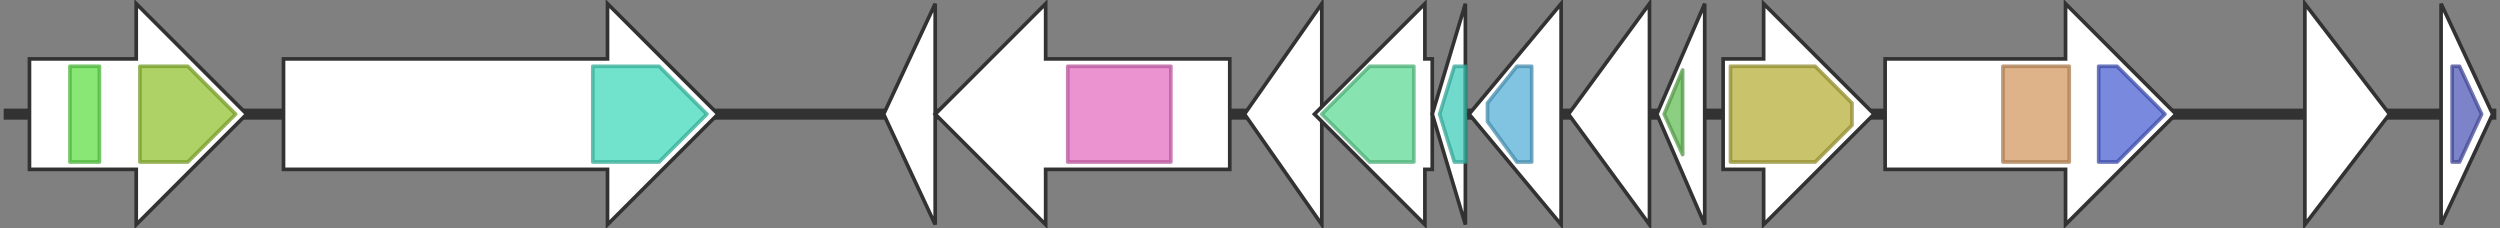 <svg version="1.1" baseProfile="full" xmlns="http://www.w3.org/2000/svg" width="679" height="62">
	<rect width="100%" height="100%" fill="#808080" stroke="none"/>
	<line x1="1" y1="31" x2="678" y2="31" style="stroke:rgb(50,50,50); stroke-width:3 "/>
	<g>
		<polygon class="NoName" points="463,16 463,16 463,1 450,31 463,61 463,46 463,46" fill="rgb(255,255,255)" fill-opacity="1.0" stroke="rgb(50,50,50)" stroke-width="1" />
		<g>
			<title>PF00550</title>
			<polygon class="PF00550" points="452,31 457,19 457,42" stroke-linejoin="round" width="7" height="26" fill="rgb(103,191,88)" stroke="rgb(82,152,70)" stroke-width="1" opacity="0.75" />
		</g>
	</g>
	<g>
		<polygon class="NoName" points="468,16 479,16 479,1 509,31 479,61 479,46 468,46" fill="rgb(255,255,255)" fill-opacity="1.0" stroke="rgb(50,50,50)" stroke-width="1" />
		<g>
			<title>PF01494</title>
			<polygon class="PF01494" points="470,18 493,18 503,28 503,34 493,44 470,44" stroke-linejoin="round" width="33" height="26" fill="rgb(182,175,59)" stroke="rgb(145,140,47)" stroke-width="1" opacity="0.75" />
		</g>
	</g>
	<g>
		<polygon class="NoName" points="512,16 561,16 561,1 591,31 561,61 561,46 512,46" fill="rgb(255,255,255)" fill-opacity="1.0" stroke="rgb(50,50,50)" stroke-width="1" />
		<g>
			<title>PF00930</title>
			<rect class="PF00930" x="544" y="18" stroke-linejoin="round" width="18" height="26" fill="rgb(212,154,99)" stroke="rgb(169,123,79)" stroke-width="1" opacity="0.75" />
		</g>
		<g>
			<title>PF00326</title>
			<polygon class="PF00326" points="570,18 575,18 588,31 575,44 570,44" stroke-linejoin="round" width="20" height="26" fill="rgb(77,97,209)" stroke="rgb(61,77,167)" stroke-width="1" opacity="0.75" />
		</g>
	</g>
	<g>
		<polygon class="NoName" points="626,16 626,16 626,1 649,31 626,61 626,46 626,46" fill="rgb(255,255,255)" fill-opacity="1.0" stroke="rgb(50,50,50)" stroke-width="1" />
	</g>
	<g>
		<polygon class="NoName" points="663,16 663,16 663,1 677,31 663,61 663,46 663,46" fill="rgb(255,255,255)" fill-opacity="1.0" stroke="rgb(50,50,50)" stroke-width="1" />
		<g>
			<title>PF04191</title>
			<polygon class="PF04191" points="666,18 668,18 674,31 668,44 666,44" stroke-linejoin="round" width="10" height="26" fill="rgb(82,89,182)" stroke="rgb(65,71,145)" stroke-width="1" opacity="0.75" />
		</g>
	</g>
	<g>
		<polygon class="NoName" points="8,16 37,16 37,1 67,31 37,61 37,46 8,46" fill="rgb(255,255,255)" fill-opacity="1.0" stroke="rgb(50,50,50)" stroke-width="1" />
		<g>
			<title>PF07244</title>
			<rect class="PF07244" x="19" y="18" stroke-linejoin="round" width="8" height="26" fill="rgb(97,223,73)" stroke="rgb(77,178,58)" stroke-width="1" opacity="0.75" />
		</g>
		<g>
			<title>PF01103</title>
			<polygon class="PF01103" points="38,18 51,18 64,31 51,44 38,44" stroke-linejoin="round" width="29" height="26" fill="rgb(148,194,51)" stroke="rgb(118,155,40)" stroke-width="1" opacity="0.75" />
		</g>
	</g>
	<g>
		<polygon class="NoName" points="77,16 165,16 165,1 195,31 165,61 165,46 77,46" fill="rgb(255,255,255)" fill-opacity="1.0" stroke="rgb(50,50,50)" stroke-width="1" />
		<g>
			<title>PF04357</title>
			<polygon class="PF04357" points="161,18 179,18 192,31 179,44 161,44" stroke-linejoin="round" width="33" height="26" fill="rgb(66,216,187)" stroke="rgb(52,172,149)" stroke-width="1" opacity="0.75" />
		</g>
	</g>
	<g>
		<polygon class="NoName" points="254,16 254,16 254,1 240,31 254,61 254,46 254,46" fill="rgb(255,255,255)" fill-opacity="1.0" stroke="rgb(50,50,50)" stroke-width="1" />
	</g>
	<g>
		<polygon class="NoName" points="334,16 284,16 284,1 254,31 284,61 284,46 334,46" fill="rgb(255,255,255)" fill-opacity="1.0" stroke="rgb(50,50,50)" stroke-width="1" />
		<g>
			<title>PF03176</title>
			<rect class="PF03176" x="290" y="18" stroke-linejoin="round" width="28" height="26" fill="rgb(228,109,193)" stroke="rgb(182,87,154)" stroke-width="1" opacity="0.75" />
		</g>
	</g>
	<g>
		<polygon class="NoName" points="359,16 359,16 359,1 338,31 359,61 359,46 359,46" fill="rgb(255,255,255)" fill-opacity="1.0" stroke="rgb(50,50,50)" stroke-width="1" />
	</g>
	<g>
		<polygon class="NoName" points="389,16 387,16 387,1 357,31 387,61 387,46 389,46" fill="rgb(255,255,255)" fill-opacity="1.0" stroke="rgb(50,50,50)" stroke-width="1" />
		<g>
			<title>PF03279</title>
			<polygon class="PF03279" points="359,31 372,18 384,18 384,44 372,44" stroke-linejoin="round" width="25" height="26" fill="rgb(95,219,149)" stroke="rgb(76,175,119)" stroke-width="1" opacity="0.75" />
		</g>
	</g>
	<g>
		<polygon class="NoName" points="398,16 398,16 398,1 389,31 398,61 398,46 398,46" fill="rgb(255,255,255)" fill-opacity="1.0" stroke="rgb(50,50,50)" stroke-width="1" />
		<g>
			<title>PF07977</title>
			<polygon class="PF07977" points="391,31 395,18 398,18 398,44 395,44" stroke-linejoin="round" width="9" height="26" fill="rgb(66,205,188)" stroke="rgb(52,164,150)" stroke-width="1" opacity="0.75" />
		</g>
	</g>
	<g>
		<polygon class="NoName" points="424,16 424,16 424,1 399,31 424,61 424,46 424,46" fill="rgb(255,255,255)" fill-opacity="1.0" stroke="rgb(50,50,50)" stroke-width="1" />
		<g>
			<title>PF01553</title>
			<polygon class="PF01553" points="404,28 412,18 416,18 416,44 412,44 404,33" stroke-linejoin="round" width="12" height="26" fill="rgb(87,176,216)" stroke="rgb(69,140,172)" stroke-width="1" opacity="0.75" />
		</g>
	</g>
	<g>
		<polygon class="NoName" points="448,16 448,16 448,1 426,31 448,61 448,46 448,46" fill="rgb(255,255,255)" fill-opacity="1.0" stroke="rgb(50,50,50)" stroke-width="1" />
	</g>
</svg>
